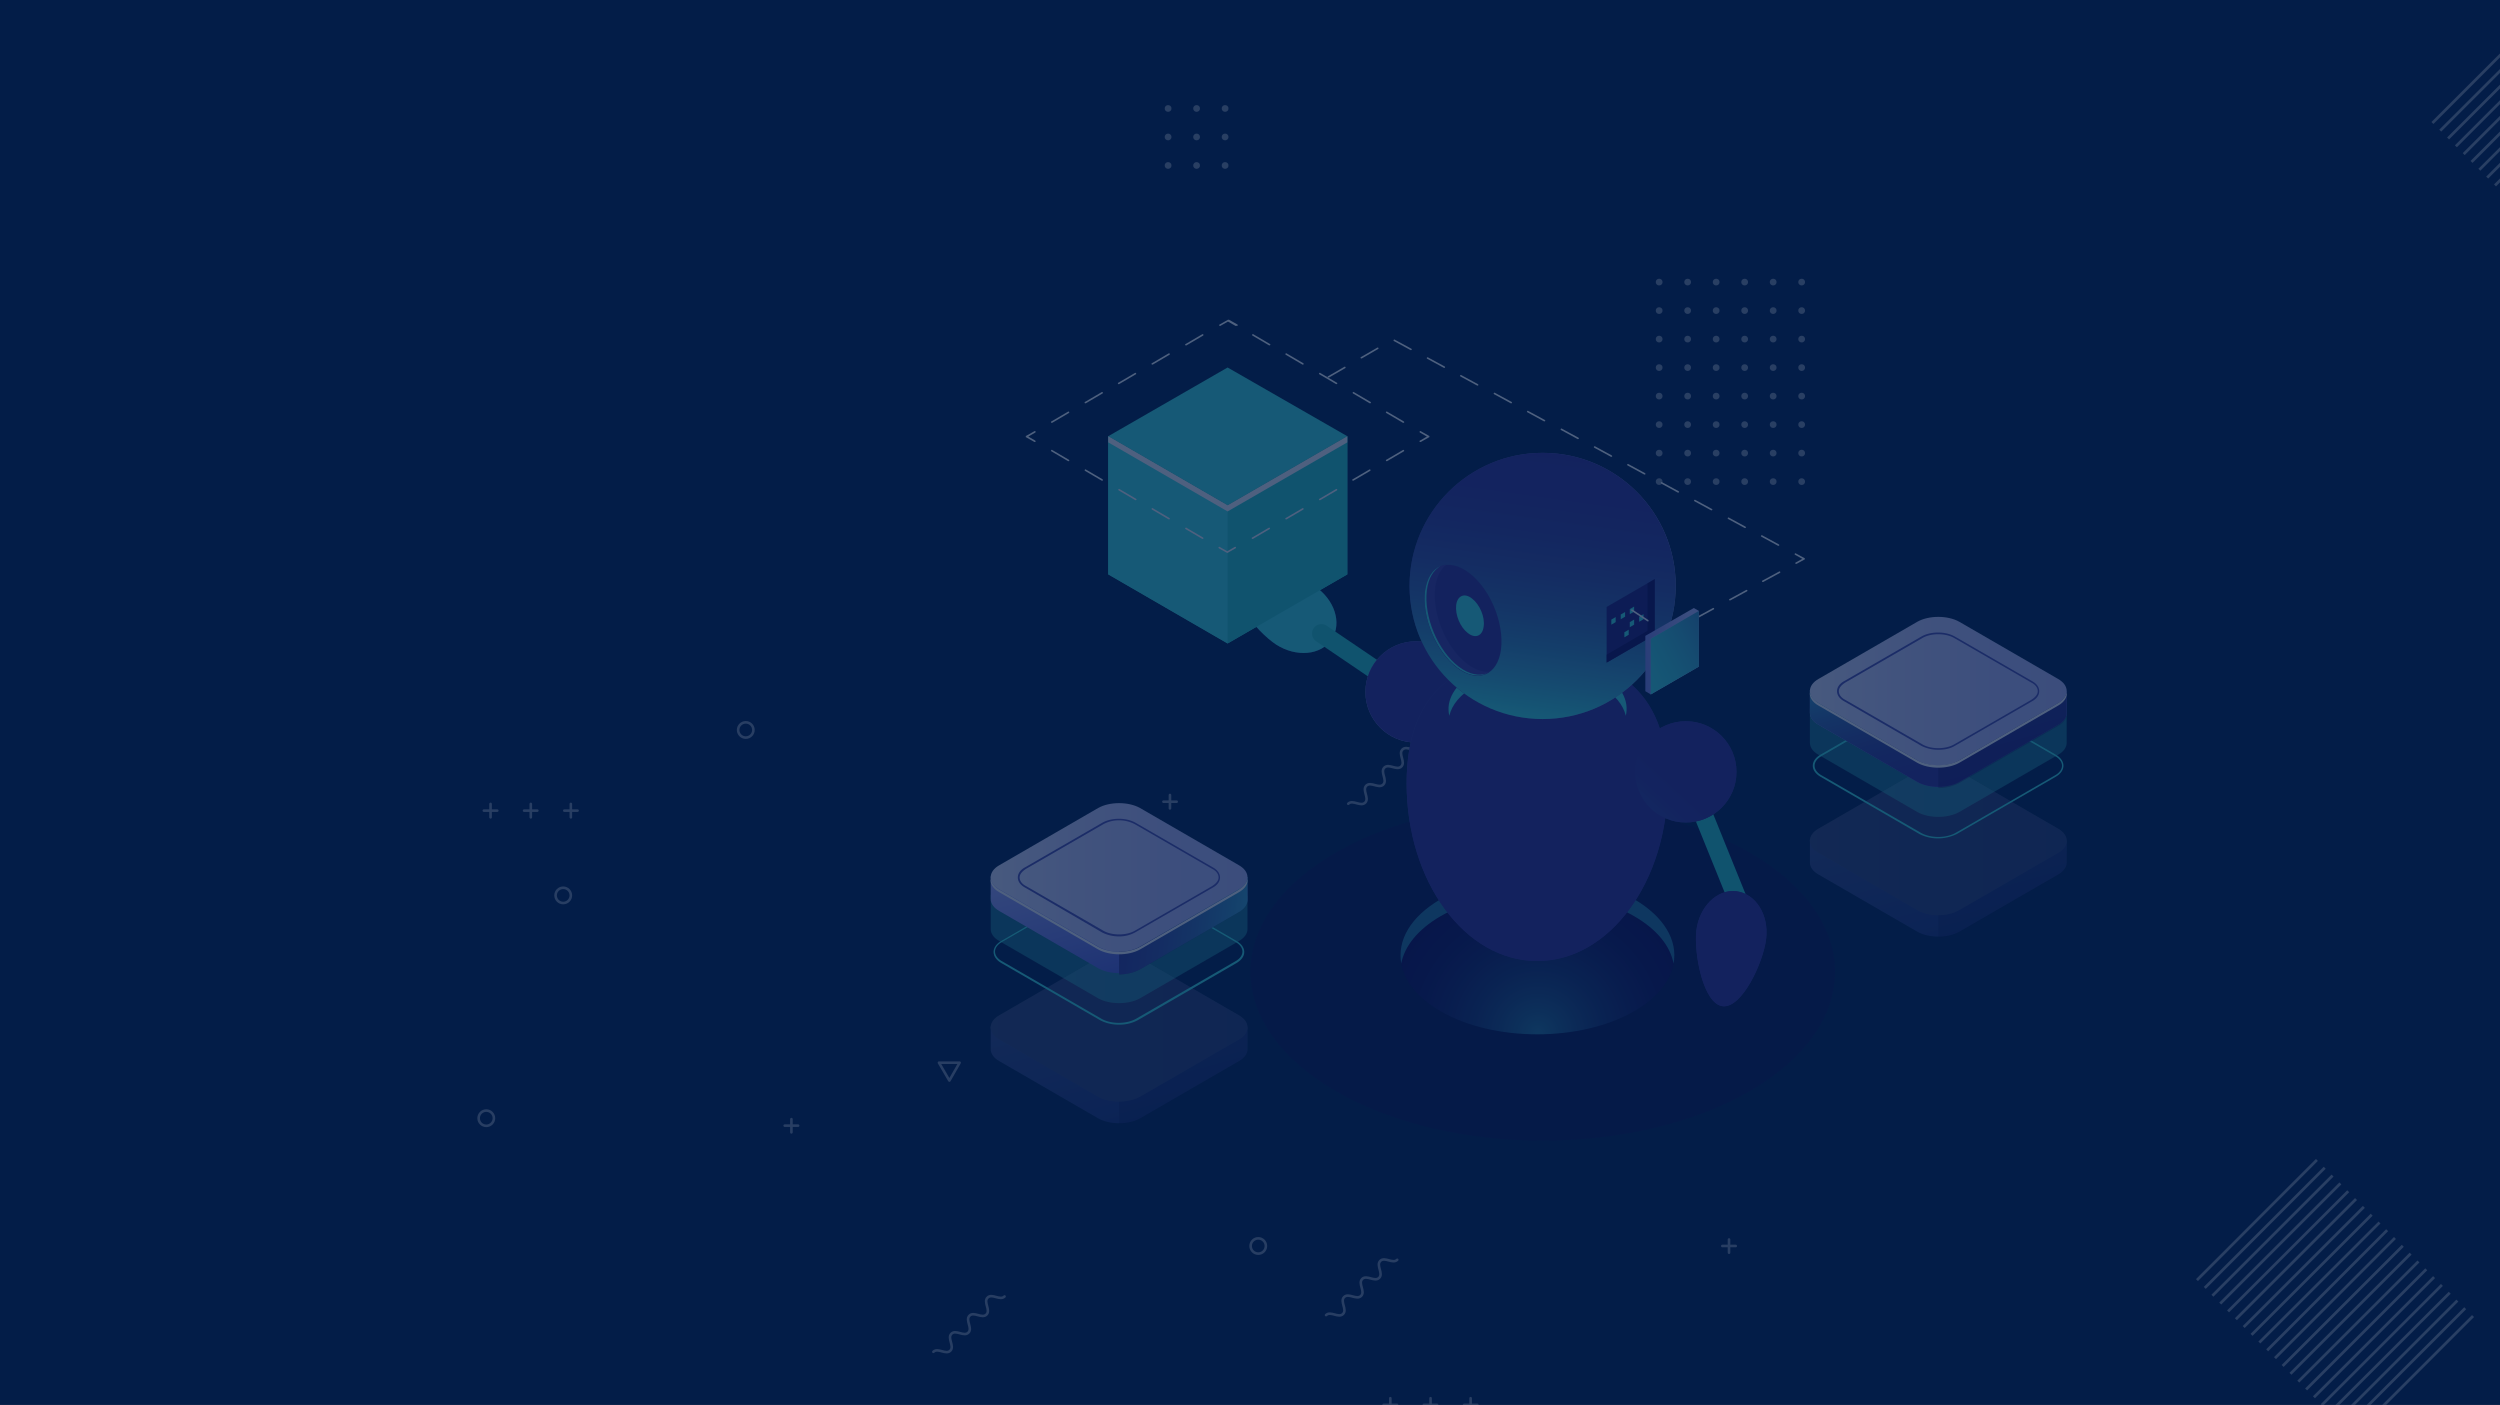 <svg xmlns="http://www.w3.org/2000/svg" xmlns:xlink="http://www.w3.org/1999/xlink" width="1920" height="1079" viewBox="0 0 1920 1079"><rect x="0" y="0" width="1920" height="1079" fill="#808080" stroke="none"/><defs><radialGradient id="a" cx="0.502" cy="0.949" r="1.085" gradientTransform="translate(0.212) scale(0.577 1)" gradientUnits="objectBoundingBox"><stop offset="0" stop-color="#42e8e0"/><stop offset="0.105" stop-color="#37b6bf"/><stop offset="0.22" stop-color="#2c87a1"/><stop offset="0.338" stop-color="#235f87"/><stop offset="0.459" stop-color="#1c3f72"/><stop offset="0.582" stop-color="#162561"/><stop offset="0.711" stop-color="#121355"/><stop offset="0.846" stop-color="#10084e"/><stop offset="1" stop-color="#0f054c"/></radialGradient><radialGradient id="b" cx="0.5" cy="0.497" r="0.974" gradientTransform="translate(0.211 42.2) scale(0.577 0.509)" xlink:href="#a"/><radialGradient id="c" cx="1.212" cy="1.217" fx="1.213" fy="1.292" r="1.057" gradientTransform="matrix(-0.45, 0.836, -1.129, -0.904, -273.275, -76.98)" gradientUnits="objectBoundingBox"><stop offset="0" stop-color="#c0bff6"/><stop offset="1" stop-color="#393091"/></radialGradient><linearGradient id="d" x1="-105.567" y1="58.263" x2="-106.009" y2="58.983" gradientUnits="objectBoundingBox"><stop offset="0" stop-color="#42e8e0"/><stop offset="0.005" stop-color="#42e6df"/><stop offset="0.136" stop-color="#40b6cb"/><stop offset="0.271" stop-color="#3e8db9"/><stop offset="0.407" stop-color="#3c6baa"/><stop offset="0.547" stop-color="#3b519f"/><stop offset="0.689" stop-color="#3a3f97"/><stop offset="0.837" stop-color="#393493"/><stop offset="1" stop-color="#393091"/></linearGradient><radialGradient id="e" cx="2.884" cy="-1.095" fx="2.884" fy="-1.095" r="2.879" gradientTransform="translate(-2.889 2.122) rotate(11.198)" xlink:href="#c"/><linearGradient id="f" x1="-25.625" y1="11.832" x2="-24.628" y2="11.832" xlink:href="#d"/><radialGradient id="g" cx="0.795" cy="0.33" fx="0.795" fy="0.33" r="0.735" gradientTransform="translate(-1.552 -0.559) scale(1.168 1.361)" xlink:href="#c"/><linearGradient id="h" x1="8.884" y1="2.179" x2="8.884" y2="1.235" xlink:href="#d"/><radialGradient id="i" cx="0.812" cy="0.427" fx="0.812" fy="0.427" r="0.844" gradientTransform="translate(0)" xlink:href="#c"/><linearGradient id="j" x1="0.43" y1="0.995" x2="0.569" y2="0.006" xlink:href="#d"/><radialGradient id="k" cx="0.795" cy="0.173" fx="0.795" fy="0.173" r="1.041" gradientTransform="translate(-2.704 2.474) rotate(11.198)" xlink:href="#c"/><linearGradient id="l" x1="-14.534" y1="-11.812" x2="-13.856" y2="-12.544" xlink:href="#d"/><radialGradient id="m" cx="1.183" cy="0.069" fx="1.185" fy="0.124" r="0.777" gradientTransform="matrix(1.621, 0.118, -0.319, 1.636, -22.148, 40.933)" xlink:href="#c"/><linearGradient id="n" x1="-6.586" y1="2.349" x2="-5.506" y2="2.349" xlink:href="#d"/><radialGradient id="o" cx="0.314" cy="-0.636" r="1.062" gradientTransform="translate(-0.231 22.433) scale(1.737 1.285)" gradientUnits="objectBoundingBox"><stop offset="0" stop-color="#2b237c"/><stop offset="0.31" stop-color="#251c72"/><stop offset="1" stop-color="#0f054c"/></radialGradient><linearGradient id="p" x1="0.862" y1="0.431" x2="-1.494" y2="0.875" gradientUnits="objectBoundingBox"><stop offset="0" stop-color="#bcbeff"/><stop offset="0.151" stop-color="#a3a7f5"/><stop offset="0.387" stop-color="#8289e8"/><stop offset="0.612" stop-color="#6a73df"/><stop offset="0.822" stop-color="#5c66d9"/><stop offset="1" stop-color="#5761d7"/></linearGradient><linearGradient id="q" x1="0.393" y1="0.507" x2="-3.2" y2="0.754" xlink:href="#p"/><linearGradient id="r" x1="-0.146" y1="1.115" x2="1.726" y2="-0.667" gradientUnits="objectBoundingBox"><stop offset="0" stop-color="#42e8e0"/><stop offset="0.119" stop-color="#42e2de"/><stop offset="0.27" stop-color="#41d3d7"/><stop offset="0.439" stop-color="#40b9cc"/><stop offset="0.62" stop-color="#3e94bc"/><stop offset="0.81" stop-color="#3c66a8"/><stop offset="1" stop-color="#393091"/></linearGradient><linearGradient id="s" x1="0.099" y1="-0.378" x2="0.893" y2="0.778" gradientUnits="objectBoundingBox"><stop offset="0" stop-color="#bcbeff"/><stop offset="0.227" stop-color="#aaadf8"/><stop offset="0.68" stop-color="#7c83e5"/><stop offset="1" stop-color="#5761d7"/></linearGradient><linearGradient id="t" x1="-0.001" y1="0.5" x2="1" y2="0.5" gradientUnits="objectBoundingBox"><stop offset="0" stop-color="#e9e9fd"/><stop offset="0.36" stop-color="#d3d2f9"/><stop offset="0.706" stop-color="#c5c4f7"/><stop offset="1" stop-color="#c0bff6"/></linearGradient><linearGradient id="u" x1="0.099" y1="-0.376" x2="0.893" y2="0.78" xlink:href="#s"/><linearGradient id="v" x1="1.318" y1="0.589" x2="-0.495" y2="0.403" xlink:href="#d"/><linearGradient id="w" x1="-0.001" y1="0.501" x2="1" y2="0.501" xlink:href="#t"/><linearGradient id="x" x1="0.099" y1="-0.376" x2="0.893" y2="0.78" xlink:href="#s"/><linearGradient id="y" x1="-0.001" y1="0.501" x2="1" y2="0.501" xlink:href="#t"/><linearGradient id="z" x1="0.099" y1="-0.377" x2="0.893" y2="0.779" xlink:href="#s"/><linearGradient id="aa" x1="0.099" y1="-0.377" x2="0.893" y2="0.779" xlink:href="#d"/><linearGradient id="ab" x1="-0.001" y1="0.5" x2="1" y2="0.5" xlink:href="#t"/><clipPath id="ad"><rect width="1920" height="1079"/></clipPath></defs><g id="ac" clip-path="url(#ad)"><rect width="1920" height="1079" fill="#031d48"/><g transform="translate(-405.781 -301.542)" opacity="0.3"><g transform="translate(773.369 134.9)"><g transform="translate(141.211)"><g opacity="0.5"><circle cx="2.575" cy="2.575" r="2.575" fill="#fff"/><circle cx="2.575" cy="2.575" r="2.575" transform="translate(21.89)" fill="#fff"/><circle cx="2.575" cy="2.575" r="2.575" transform="translate(43.78)" fill="#fff"/><circle cx="2.575" cy="2.575" r="2.575" transform="translate(65.67)" fill="#fff"/><circle cx="2.575" cy="2.575" r="2.575" transform="translate(87.56)" fill="#fff"/><circle cx="2.575" cy="2.575" r="2.575" transform="translate(109.593)" fill="#fff"/><circle cx="2.575" cy="2.575" r="2.575" transform="translate(131.483)" fill="#fff"/><circle cx="2.575" cy="2.575" r="2.575" transform="translate(153.372)" fill="#fff"/><circle cx="2.575" cy="2.575" r="2.575" transform="translate(0 21.89)" fill="#fff"/><circle cx="2.575" cy="2.575" r="2.575" transform="translate(21.89 21.89)" fill="#fff"/><circle cx="2.575" cy="2.575" r="2.575" transform="translate(43.78 21.89)" fill="#fff"/><circle cx="2.575" cy="2.575" r="2.575" transform="translate(65.67 21.89)" fill="#fff"/><circle cx="2.575" cy="2.575" r="2.575" transform="translate(87.56 21.89)" fill="#fff"/><circle cx="2.575" cy="2.575" r="2.575" transform="translate(109.593 21.89)" fill="#fff"/><circle cx="2.575" cy="2.575" r="2.575" transform="translate(131.483 21.89)" fill="#fff"/><circle cx="2.575" cy="2.575" r="2.575" transform="translate(153.372 21.89)" fill="#fff"/><circle cx="2.575" cy="2.575" r="2.575" transform="translate(0 43.78)" fill="#fff"/><circle cx="2.575" cy="2.575" r="2.575" transform="translate(21.89 43.78)" fill="#fff"/><circle cx="2.575" cy="2.575" r="2.575" transform="translate(43.78 43.78)" fill="#fff"/><circle cx="2.575" cy="2.575" r="2.575" transform="translate(65.67 43.78)" fill="#fff"/><circle cx="2.575" cy="2.575" r="2.575" transform="translate(87.56 43.78)" fill="#fff"/><circle cx="2.575" cy="2.575" r="2.575" transform="translate(109.593 43.78)" fill="#fff"/><circle cx="2.575" cy="2.575" r="2.575" transform="translate(131.483 43.78)" fill="#fff"/><circle cx="2.575" cy="2.575" r="2.575" transform="translate(153.372 43.78)" fill="#fff"/><circle cx="2.575" cy="2.575" r="2.575" transform="translate(0 65.67)" fill="#fff"/><circle cx="2.575" cy="2.575" r="2.575" transform="translate(21.89 65.67)" fill="#fff"/><circle cx="2.575" cy="2.575" r="2.575" transform="translate(43.78 65.67)" fill="#fff"/><circle cx="2.575" cy="2.575" r="2.575" transform="translate(65.67 65.67)" fill="#fff"/><circle cx="2.575" cy="2.575" r="2.575" transform="translate(87.56 65.67)" fill="#fff"/><circle cx="2.575" cy="2.575" r="2.575" transform="translate(109.593 65.67)" fill="#fff"/><circle cx="2.575" cy="2.575" r="2.575" transform="translate(131.483 65.67)" fill="#fff"/><circle cx="2.575" cy="2.575" r="2.575" transform="translate(153.372 65.67)" fill="#fff"/><circle cx="2.575" cy="2.575" r="2.575" transform="translate(0 87.56)" fill="#fff"/><circle cx="2.575" cy="2.575" r="2.575" transform="translate(21.89 87.56)" fill="#fff"/><circle cx="2.575" cy="2.575" r="2.575" transform="translate(43.78 87.56)" fill="#fff"/><circle cx="2.575" cy="2.575" r="2.575" transform="translate(65.67 87.56)" fill="#fff"/><circle cx="2.575" cy="2.575" r="2.575" transform="translate(87.56 87.56)" fill="#fff"/><circle cx="2.575" cy="2.575" r="2.575" transform="translate(109.593 87.56)" fill="#fff"/><circle cx="2.575" cy="2.575" r="2.575" transform="translate(131.483 87.56)" fill="#fff"/><circle cx="2.575" cy="2.575" r="2.575" transform="translate(153.372 87.56)" fill="#fff"/><circle cx="2.575" cy="2.575" r="2.575" transform="translate(0 109.593)" fill="#fff"/><circle cx="2.575" cy="2.575" r="2.575" transform="translate(21.89 109.593)" fill="#fff"/><circle cx="2.575" cy="2.575" r="2.575" transform="translate(43.78 109.593)" fill="#fff"/><circle cx="2.575" cy="2.575" r="2.575" transform="translate(65.67 109.593)" fill="#fff"/><circle cx="2.575" cy="2.575" r="2.575" transform="translate(87.56 109.593)" fill="#fff"/><circle cx="2.575" cy="2.575" r="2.575" transform="translate(109.593 109.593)" fill="#fff"/><circle cx="2.575" cy="2.575" r="2.575" transform="translate(131.483 109.593)" fill="#fff"/><circle cx="2.575" cy="2.575" r="2.575" transform="translate(153.372 109.593)" fill="#fff"/></g><g transform="translate(762.856 380.713)" opacity="0.5"><circle cx="2.575" cy="2.575" r="2.575" transform="translate(109.45)" fill="#fff"/><circle cx="2.575" cy="2.575" r="2.575" transform="translate(109.45 21.89)" fill="#fff"/><circle cx="2.575" cy="2.575" r="2.575" transform="translate(109.45 43.78)" fill="#fff"/><circle cx="2.575" cy="2.575" r="2.575" transform="translate(109.45 65.67)" fill="#fff"/><circle cx="2.575" cy="2.575" r="2.575" transform="translate(109.45 87.56)" fill="#fff"/><circle cx="2.575" cy="2.575" r="2.575" transform="translate(109.45 109.45)" fill="#fff"/><circle cx="2.575" cy="2.575" r="2.575" transform="translate(109.45 131.339)" fill="#fff"/><circle cx="2.575" cy="2.575" r="2.575" transform="translate(109.45 153.229)" fill="#fff"/><circle cx="2.575" cy="2.575" r="2.575" transform="translate(87.56)" fill="#fff"/><circle cx="2.575" cy="2.575" r="2.575" transform="translate(87.56 21.89)" fill="#fff"/><circle cx="2.575" cy="2.575" r="2.575" transform="translate(87.56 43.78)" fill="#fff"/><circle cx="2.575" cy="2.575" r="2.575" transform="translate(87.56 65.67)" fill="#fff"/><circle cx="2.575" cy="2.575" r="2.575" transform="translate(87.56 87.56)" fill="#fff"/><circle cx="2.575" cy="2.575" r="2.575" transform="translate(87.56 109.45)" fill="#fff"/><circle cx="2.575" cy="2.575" r="2.575" transform="translate(87.56 131.339)" fill="#fff"/><circle cx="2.575" cy="2.575" r="2.575" transform="translate(87.56 153.229)" fill="#fff"/><circle cx="2.575" cy="2.575" r="2.575" transform="translate(65.67)" fill="#fff"/><circle cx="2.575" cy="2.575" r="2.575" transform="translate(65.67 21.89)" fill="#fff"/><circle cx="2.575" cy="2.575" r="2.575" transform="translate(65.67 43.78)" fill="#fff"/><circle cx="2.575" cy="2.575" r="2.575" transform="translate(65.67 65.67)" fill="#fff"/><circle cx="2.575" cy="2.575" r="2.575" transform="translate(65.67 87.56)" fill="#fff"/><circle cx="2.575" cy="2.575" r="2.575" transform="translate(65.67 109.45)" fill="#fff"/><circle cx="2.575" cy="2.575" r="2.575" transform="translate(65.67 131.339)" fill="#fff"/><circle cx="2.575" cy="2.575" r="2.575" transform="translate(65.67 153.229)" fill="#fff"/><circle cx="2.575" cy="2.575" r="2.575" transform="translate(43.78)" fill="#fff"/><circle cx="2.575" cy="2.575" r="2.575" transform="translate(43.78 21.89)" fill="#fff"/><circle cx="2.575" cy="2.575" r="2.575" transform="translate(43.78 43.78)" fill="#fff"/><circle cx="2.575" cy="2.575" r="2.575" transform="translate(43.78 65.67)" fill="#fff"/><circle cx="2.575" cy="2.575" r="2.575" transform="translate(43.78 87.56)" fill="#fff"/><circle cx="2.575" cy="2.575" r="2.575" transform="translate(43.78 109.45)" fill="#fff"/><circle cx="2.575" cy="2.575" r="2.575" transform="translate(43.78 131.339)" fill="#fff"/><circle cx="2.575" cy="2.575" r="2.575" transform="translate(43.78 153.229)" fill="#fff"/><circle cx="2.575" cy="2.575" r="2.575" transform="translate(21.89)" fill="#fff"/><circle cx="2.575" cy="2.575" r="2.575" transform="translate(21.89 21.89)" fill="#fff"/><circle cx="2.575" cy="2.575" r="2.575" transform="translate(21.89 43.78)" fill="#fff"/><circle cx="2.575" cy="2.575" r="2.575" transform="translate(21.89 65.67)" fill="#fff"/><circle cx="2.575" cy="2.575" r="2.575" transform="translate(21.89 87.56)" fill="#fff"/><circle cx="2.575" cy="2.575" r="2.575" transform="translate(21.89 109.45)" fill="#fff"/><circle cx="2.575" cy="2.575" r="2.575" transform="translate(21.89 131.339)" fill="#fff"/><circle cx="2.575" cy="2.575" r="2.575" transform="translate(21.89 153.229)" fill="#fff"/><circle cx="2.575" cy="2.575" r="2.575" fill="#fff"/><circle cx="2.575" cy="2.575" r="2.575" transform="translate(0 21.89)" fill="#fff"/><circle cx="2.575" cy="2.575" r="2.575" transform="translate(0 43.78)" fill="#fff"/><circle cx="2.575" cy="2.575" r="2.575" transform="translate(0 65.67)" fill="#fff"/><circle cx="2.575" cy="2.575" r="2.575" transform="translate(0 87.56)" fill="#fff"/><circle cx="2.575" cy="2.575" r="2.575" transform="translate(0 109.45)" fill="#fff"/><circle cx="2.575" cy="2.575" r="2.575" transform="translate(0 131.339)" fill="#fff"/><circle cx="2.575" cy="2.575" r="2.575" transform="translate(0 153.229)" fill="#fff"/></g><g transform="translate(590.169 52.936)" opacity="0.5"><circle cx="2.575" cy="2.575" r="2.575" fill="#fff"/><circle cx="2.575" cy="2.575" r="2.575" transform="translate(21.89)" fill="#fff"/><circle cx="2.575" cy="2.575" r="2.575" transform="translate(43.78)" fill="#fff"/><circle cx="2.575" cy="2.575" r="2.575" transform="translate(0 21.89)" fill="#fff"/><circle cx="2.575" cy="2.575" r="2.575" transform="translate(21.89 21.89)" fill="#fff"/><circle cx="2.575" cy="2.575" r="2.575" transform="translate(43.78 21.89)" fill="#fff"/><circle cx="2.575" cy="2.575" r="2.575" transform="translate(0 43.78)" fill="#fff"/><circle cx="2.575" cy="2.575" r="2.575" transform="translate(21.89 43.78)" fill="#fff"/><circle cx="2.575" cy="2.575" r="2.575" transform="translate(43.78 43.78)" fill="#fff"/></g><g transform="translate(385.72 247.37)" opacity="0.5"><circle cx="2.575" cy="2.575" r="2.575" fill="#fff"/><circle cx="2.575" cy="2.575" r="2.575" transform="translate(21.89)" fill="#fff"/><circle cx="2.575" cy="2.575" r="2.575" transform="translate(43.78)" fill="#fff"/><circle cx="2.575" cy="2.575" r="2.575" transform="translate(0 21.89)" fill="#fff"/><circle cx="2.575" cy="2.575" r="2.575" transform="translate(21.89 21.89)" fill="#fff"/><circle cx="2.575" cy="2.575" r="2.575" transform="translate(43.78 21.89)" fill="#fff"/><circle cx="2.575" cy="2.575" r="2.575" transform="translate(0 43.78)" fill="#fff"/><circle cx="2.575" cy="2.575" r="2.575" transform="translate(21.89 43.78)" fill="#fff"/><circle cx="2.575" cy="2.575" r="2.575" transform="translate(43.78 43.78)" fill="#fff"/></g></g><g transform="translate(1319.662 168.824)"><g transform="translate(180.842)" opacity="0.5"><line x1="92.281" y2="92.138" transform="translate(119.894 119.894)" fill="none" stroke="#fff" stroke-miterlimit="10" stroke-width="2.122"/><line x1="92.281" y2="92.281" transform="translate(113.885 113.885)" fill="none" stroke="#fff" stroke-miterlimit="10" stroke-width="2.122"/><line x1="92.281" y2="92.281" transform="translate(107.876 107.876)" fill="none" stroke="#fff" stroke-miterlimit="10" stroke-width="2.122"/><line x1="92.138" y2="92.281" transform="translate(102.01 101.867)" fill="none" stroke="#fff" stroke-miterlimit="10" stroke-width="2.122"/><line x1="92.138" y2="92.281" transform="translate(96.001 95.858)" fill="none" stroke="#fff" stroke-miterlimit="10" stroke-width="2.122"/><line x1="92.281" y2="92.281" transform="translate(89.992 89.849)" fill="none" stroke="#fff" stroke-miterlimit="10" stroke-width="2.122"/><line x1="92.281" y2="92.281" transform="translate(83.983 83.84)" fill="none" stroke="#fff" stroke-miterlimit="10" stroke-width="2.122"/><line x1="92.281" y2="92.281" transform="translate(77.974 77.831)" fill="none" stroke="#fff" stroke-miterlimit="10" stroke-width="2.122"/><line x1="92.281" y2="92.138" transform="translate(71.965 71.965)" fill="none" stroke="#fff" stroke-miterlimit="10" stroke-width="2.122"/><line x1="92.281" y2="92.138" transform="translate(65.956 65.956)" fill="none" stroke="#fff" stroke-miterlimit="10" stroke-width="2.122"/><line x1="92.281" y2="92.281" transform="translate(59.947 59.947)" fill="none" stroke="#fff" stroke-miterlimit="10" stroke-width="2.122"/><line x1="92.281" y2="92.281" transform="translate(53.938 53.938)" fill="none" stroke="#fff" stroke-miterlimit="10" stroke-width="2.122"/><line x1="92.138" y2="92.281" transform="translate(48.072 47.929)" fill="none" stroke="#fff" stroke-miterlimit="10" stroke-width="2.122"/><line x1="92.138" y2="92.281" transform="translate(42.063 41.92)" fill="none" stroke="#fff" stroke-miterlimit="10" stroke-width="2.122"/><line x1="92.281" y2="92.281" transform="translate(36.054 35.911)" fill="none" stroke="#fff" stroke-miterlimit="10" stroke-width="2.122"/><line x1="92.281" y2="92.281" transform="translate(30.045 29.902)" fill="none" stroke="#fff" stroke-miterlimit="10" stroke-width="2.122"/><line x1="92.281" y2="92.281" transform="translate(24.036 23.893)" fill="none" stroke="#fff" stroke-miterlimit="10" stroke-width="2.122"/><line x1="92.281" y2="92.281" transform="translate(18.027 17.884)" fill="none" stroke="#fff" stroke-miterlimit="10" stroke-width="2.122"/><line x1="92.281" y2="92.138" transform="translate(12.018 12.018)" fill="none" stroke="#fff" stroke-miterlimit="10" stroke-width="2.122"/><line x1="92.281" y2="92.138" transform="translate(6.009 6.009)" fill="none" stroke="#fff" stroke-miterlimit="10" stroke-width="2.122"/><line x1="92.281" y2="92.281" fill="none" stroke="#fff" stroke-miterlimit="10" stroke-width="2.122"/></g><g transform="translate(0 888.643)" opacity="0.5"><line x1="92.281" y2="92.281" transform="translate(119.751 119.894)" fill="none" stroke="#fff" stroke-miterlimit="10" stroke-width="2.122"/><line x1="92.138" y2="92.281" transform="translate(113.885 113.885)" fill="none" stroke="#fff" stroke-miterlimit="10" stroke-width="2.122"/><line x1="92.138" y2="92.138" transform="translate(107.876 108.019)" fill="none" stroke="#fff" stroke-miterlimit="10" stroke-width="2.122"/><line x1="92.281" y2="92.138" transform="translate(101.867 102.01)" fill="none" stroke="#fff" stroke-miterlimit="10" stroke-width="2.122"/><line x1="92.281" y2="92.281" transform="translate(95.858 96.001)" fill="none" stroke="#fff" stroke-miterlimit="10" stroke-width="2.122"/><line x1="92.281" y2="92.281" transform="translate(89.849 89.992)" fill="none" stroke="#fff" stroke-miterlimit="10" stroke-width="2.122"/><line x1="92.281" y2="92.281" transform="translate(83.84 83.983)" fill="none" stroke="#fff" stroke-miterlimit="10" stroke-width="2.122"/><line x1="92.281" y2="92.281" transform="translate(77.831 77.974)" fill="none" stroke="#fff" stroke-miterlimit="10" stroke-width="2.122"/><line x1="92.281" y2="92.281" transform="translate(71.822 71.965)" fill="none" stroke="#fff" stroke-miterlimit="10" stroke-width="2.122"/><line x1="92.281" y2="92.281" transform="translate(65.813 65.956)" fill="none" stroke="#fff" stroke-miterlimit="10" stroke-width="2.122"/><line x1="92.138" y2="92.281" transform="translate(59.947 59.947)" fill="none" stroke="#fff" stroke-miterlimit="10" stroke-width="2.122"/><line x1="92.138" y2="92.281" transform="translate(53.938 53.938)" fill="none" stroke="#fff" stroke-miterlimit="10" stroke-width="2.122"/><line x1="92.281" y2="92.138" transform="translate(47.929 48.072)" fill="none" stroke="#fff" stroke-miterlimit="10" stroke-width="2.122"/><line x1="92.281" y2="92.281" transform="translate(41.92 42.063)" fill="none" stroke="#fff" stroke-miterlimit="10" stroke-width="2.122"/><line x1="92.281" y2="92.281" transform="translate(35.911 36.054)" fill="none" stroke="#fff" stroke-miterlimit="10" stroke-width="2.122"/><line x1="92.281" y2="92.281" transform="translate(29.902 30.045)" fill="none" stroke="#fff" stroke-miterlimit="10" stroke-width="2.122"/><line x1="92.281" y2="92.281" transform="translate(23.893 24.036)" fill="none" stroke="#fff" stroke-miterlimit="10" stroke-width="2.122"/><line x1="92.281" y2="92.281" transform="translate(17.884 18.027)" fill="none" stroke="#fff" stroke-miterlimit="10" stroke-width="2.122"/><line x1="92.281" y2="92.281" transform="translate(11.875 12.018)" fill="none" stroke="#fff" stroke-miterlimit="10" stroke-width="2.122"/><line x1="92.138" y2="92.281" transform="translate(6.009 6.009)" fill="none" stroke="#fff" stroke-miterlimit="10" stroke-width="2.122"/><line x1="92.138" y2="92.281" fill="none" stroke="#fff" stroke-miterlimit="10" stroke-width="2.122"/></g></g><g transform="translate(0 721.393)" opacity="0.49"><circle cx="5.866" cy="5.866" r="5.866" transform="translate(199.298)" fill="none" stroke="#fff" stroke-linecap="round" stroke-linejoin="round" stroke-miterlimit="10" stroke-width="2"/><circle cx="5.866" cy="5.866" r="5.866" transform="translate(592.887 396.307)" fill="none" stroke="#fff" stroke-linecap="round" stroke-linejoin="round" stroke-miterlimit="10" stroke-width="2"/><circle cx="5.866" cy="5.866" r="5.866" transform="translate(410.328 108.019)" fill="none" stroke="#fff" stroke-linecap="round" stroke-linejoin="round" stroke-miterlimit="10" stroke-width="2"/><circle cx="5.866" cy="5.866" r="5.866" transform="translate(0 298.16)" fill="none" stroke="#fff" stroke-linecap="round" stroke-linejoin="round" stroke-miterlimit="10" stroke-width="2"/><circle cx="5.866" cy="5.866" r="5.866" transform="translate(59.088 127.047)" fill="none" stroke="#fff" stroke-linecap="round" stroke-linejoin="round" stroke-miterlimit="10" stroke-width="2"/><g transform="translate(525.93 55.798)"><line y2="10.301" transform="translate(5.007)" fill="none" stroke="#fff" stroke-linecap="round" stroke-linejoin="round" stroke-miterlimit="10" stroke-width="2"/><line x1="10.158" transform="translate(0 5.151)" fill="none" stroke="#fff" stroke-linecap="round" stroke-linejoin="round" stroke-miterlimit="10" stroke-width="2"/></g><g transform="translate(955.144 397.166)"><line y2="10.158" transform="translate(5.151)" fill="none" stroke="#fff" stroke-linecap="round" stroke-linejoin="round" stroke-miterlimit="10" stroke-width="2"/><line x1="10.301" transform="translate(0 5.007)" fill="none" stroke="#fff" stroke-linecap="round" stroke-linejoin="round" stroke-miterlimit="10" stroke-width="2"/></g><g transform="translate(235.066 304.742)"><line y2="10.158" transform="translate(5.151)" fill="none" stroke="#fff" stroke-linecap="round" stroke-linejoin="round" stroke-miterlimit="10" stroke-width="2"/><line x1="10.301" transform="translate(0 5.007)" fill="none" stroke="#fff" stroke-linecap="round" stroke-linejoin="round" stroke-miterlimit="10" stroke-width="2"/></g><g transform="translate(695.04 519.063)"><g transform="translate(61.807)"><line y2="10.301" transform="translate(5.007)" fill="none" stroke="#fff" stroke-linecap="round" stroke-linejoin="round" stroke-miterlimit="10" stroke-width="2"/><line x1="10.158" transform="translate(0 5.151)" fill="none" stroke="#fff" stroke-linecap="round" stroke-linejoin="round" stroke-miterlimit="10" stroke-width="2"/></g><g transform="translate(30.903)"><line y2="10.301" transform="translate(5.151)" fill="none" stroke="#fff" stroke-linecap="round" stroke-linejoin="round" stroke-miterlimit="10" stroke-width="2"/><line x1="10.158" transform="translate(0 5.151)" fill="none" stroke="#fff" stroke-linecap="round" stroke-linejoin="round" stroke-miterlimit="10" stroke-width="2"/></g><line y2="10.301" transform="translate(5.151)" fill="none" stroke="#fff" stroke-linecap="round" stroke-linejoin="round" stroke-miterlimit="10" stroke-width="2"/><line x1="10.301" transform="translate(0 5.151)" fill="none" stroke="#fff" stroke-linecap="round" stroke-linejoin="round" stroke-miterlimit="10" stroke-width="2"/></g><g transform="translate(4.006 62.665)"><g transform="translate(61.807)"><line y2="10.301" transform="translate(5.007)" fill="none" stroke="#fff" stroke-linecap="round" stroke-linejoin="round" stroke-miterlimit="10" stroke-width="2"/><line x1="10.158" transform="translate(0 5.151)" fill="none" stroke="#fff" stroke-linecap="round" stroke-linejoin="round" stroke-miterlimit="10" stroke-width="2"/></g><g transform="translate(30.903)"><line y2="10.301" transform="translate(5.151)" fill="none" stroke="#fff" stroke-linecap="round" stroke-linejoin="round" stroke-miterlimit="10" stroke-width="2"/><line x1="10.158" transform="translate(0 5.151)" fill="none" stroke="#fff" stroke-linecap="round" stroke-linejoin="round" stroke-miterlimit="10" stroke-width="2"/></g><line y2="10.301" transform="translate(5.151)" fill="none" stroke="#fff" stroke-linecap="round" stroke-linejoin="round" stroke-miterlimit="10" stroke-width="2"/><line x1="10.301" transform="translate(0 5.151)" fill="none" stroke="#fff" stroke-linecap="round" stroke-linejoin="round" stroke-miterlimit="10" stroke-width="2"/></g><path d="M1406.412,360.235l7.869-13.735H1398.4Z" transform="translate(-1044.871 -85.109)" fill="none" stroke="#fff" stroke-linecap="round" stroke-linejoin="round" stroke-miterlimit="10" stroke-width="2"/><path d="M1671.769,210l-7.869,13.735h15.881Z" transform="translate(-930.517 -143.901)" fill="none" stroke="#fff" stroke-linecap="round" stroke-linejoin="round" stroke-miterlimit="10" stroke-width="2"/><path d="M1395.4,514.565c3.434-3.434,9.586,2.575,13.019-.858s-2.575-9.586.859-13.02,9.586,2.575,13.019-.858-2.575-9.586.858-13.02,9.586,2.575,13.02-.858-2.575-9.586.858-13.02,9.586,2.575,13.019-.858" transform="translate(-1046.163 -31.128)" fill="none" stroke="#fff" stroke-linecap="round" stroke-linejoin="round" stroke-miterlimit="10" stroke-width="2"/><path d="M1606.2,494.865c3.434-3.434,9.586,2.575,13.019-.858s-2.575-9.586.858-13.02,9.586,2.575,13.019-.858-2.575-9.586.859-13.02,9.586,2.575,13.02-.858-2.575-9.586.859-13.019,9.586,2.575,13.019-.858" transform="translate(-955.369 -39.613)" fill="none" stroke="#fff" stroke-linecap="round" stroke-linejoin="round" stroke-miterlimit="10" stroke-width="2"/><path d="M1618.1,220.365c3.434-3.434,9.586,2.575,13.019-.858s-2.575-9.586.858-13.02,9.586,2.575,13.019-.858-2.575-9.586.859-13.019,9.586,2.575,13.019-.858-2.575-9.586.858-13.019,9.586,2.575,13.019-.858" transform="translate(-950.243 -157.843)" fill="none" stroke="#fff" stroke-linecap="round" stroke-linejoin="round" stroke-miterlimit="10" stroke-width="2"/></g><rect width="1073.034" height="715.356" transform="translate(22.319 433.105)" fill="none"/></g><g transform="translate(1166.556 547.114)"><path d="M541.238,331.763c-41.11,23.61-107.774,23.61-148.606,0-41.11-23.61-41.11-62.22,0-85.83s107.774-23.61,148.606,0C582.348,269.543,582.348,308.153,541.238,331.763Z" transform="translate(-47.005 199.33)" fill="url(#a)"/><path d="M392.62,258.888c41.11-23.61,107.774-23.61,148.606,0C559,269.165,569,281.943,571.5,295.275c3.333-17.5-6.944-35.832-30.277-49.443-41.11-23.61-107.774-23.61-148.606,0-23.333,13.611-33.332,31.666-30.277,49.443C364.843,282.22,374.843,269.165,392.62,258.888Z" transform="translate(-46.992 199.152)" fill="#42e8e0"/><path d="M703.554,429.193c-87.775,50.554-229.992,50.554-317.489,0s-87.775-132.773,0-183.327,229.992-50.554,317.489,0S791.051,378.639,703.554,429.193Z" transform="translate(-120.712 163.288)" opacity="0.5" fill="url(#b)"/><g transform="translate(186.239 102.219)"><g transform="translate(0 88.618)"><path d="M348.522,201.6c-15.555-10.277-39.443-40.276-31.388-52.776s45.276-2.5,60.831,7.777,21.388,28.61,13.333,40.832C383.243,209.936,364.077,211.6,348.522,201.6Z" transform="translate(-315.518 -143.004)" fill="url(#c)"/><path d="M348.522,201.6c-15.555-10.277-39.443-40.276-31.388-52.776s45.276-2.5,60.831,7.777,21.388,28.61,13.333,40.832C383.243,209.936,364.077,211.6,348.522,201.6Z" transform="translate(-315.518 -143.004)" fill="url(#d)"/></g><path d="M399.981,210.525a6.277,6.277,0,0,1-4.167-1.389l-55.276-37.5a7.2,7.2,0,1,1,8.055-11.944l55.276,37.5a7.168,7.168,0,0,1,1.944,10A6.529,6.529,0,0,1,399.981,210.525Z" transform="translate(-276.702 -26.92)" fill="#2fd3c7"/><path d="M485.277,309.886a7.219,7.219,0,0,1-6.666-4.444l-40-98.886c-1.389-3.611.278-8.055,3.889-9.444s8.055.278,9.444,3.889l40,98.886c1.389,3.611-.278,8.055-3.889,9.444A5.494,5.494,0,0,1,485.277,309.886Z" transform="translate(-97.563 40.936)" fill="#2fd3c7"/><g transform="translate(101.612)"><g transform="translate(0 144.717)"><circle cx="38.888" cy="38.888" r="38.888" fill="url(#e)"/></g><g transform="translate(0 144.717)"><circle cx="38.888" cy="38.888" r="38.888" fill="url(#f)"/></g><g transform="translate(31.666 156.106)"><path d="M564.049,265.074c0,75.275-44.721,136.384-100.274,136.384S363.5,340.35,363.5,265.074,408.221,167.3,463.774,167.3,564.049,189.8,564.049,265.074Z" transform="translate(-363.5 -167.3)" fill="url(#g)"/></g><g transform="translate(31.666 156.106)"><path d="M564.049,265.074c0,75.275-44.721,136.384-100.274,136.384S363.5,340.35,363.5,265.074,408.221,167.3,463.774,167.3,564.049,189.8,564.049,265.074Z" transform="translate(-363.5 -167.3)" fill="url(#h)"/></g><path d="M491.763,234.964c-26.666,15.277-70,15.277-96.663,0s-26.666-40.276,0-55.831c26.666-15.277,70-15.277,96.663,0C518.428,194.688,518.428,219.687,491.763,234.964Z" transform="translate(-311.213 -10.527)" fill="#393091"/><path d="M395.137,189.51c26.666-15.277,70-15.277,96.663,0,11.111,6.389,17.5,14.444,19.444,22.777,2.778-11.666-3.611-24.166-19.444-33.054-26.666-15.277-70-15.277-96.663,0-15.555,9.166-22.221,21.388-19.444,33.054C377.638,203.954,384.026,195.9,395.137,189.51Z" transform="translate(-311.251 -10.35)" fill="#42e8e0"/><path d="M425.876,142.6c0,18.333-12.777,40.832-28.888,50-15.833,9.166-28.888,1.667-28.888-16.666s12.777-40.832,28.888-50S425.876,123.991,425.876,142.6Z" transform="translate(-323.657 -91.77)" fill="#bcbeff"/><g transform="translate(33.888)"><circle cx="102.219" cy="102.219" r="102.219" fill="url(#i)"/></g><g transform="translate(33.888)"><circle cx="102.219" cy="102.219" r="102.219" fill="url(#j)"/></g><g transform="translate(45.473 85.83)"><path d="M427.161,206.883c-2.5,20-17.777,26.388-33.888,14.166s-26.944-38.61-24.444-58.609,17.777-26.388,33.888-14.166S429.661,186.606,427.161,206.883Z" transform="translate(-368.471 -141.885)" fill="#393091"/><path d="M398.382,174.331c-.833,7.222-6.389,9.722-12.222,5-5.833-4.444-9.722-13.888-8.889-21.388.833-7.222,6.389-9.722,12.222-5C395.327,157.388,399.493,167.109,398.382,174.331Z" transform="translate(-353.025 -126.833)" fill="#42e8e0"/><path d="M401.051,218.109c-16.111-12.222-26.943-38.61-24.444-58.609,1.111-8.055,4.167-14.166,8.611-17.5-8.333.833-14.722,8.055-16.388,20.277-2.5,20,8.333,46.387,24.444,58.609,9.444,7.222,18.611,8.055,25.277,3.333C413.272,224.775,407.161,222.831,401.051,218.109Z" transform="translate(-368.471 -142)" fill="#453c9e"/><path d="M394.662,219.62c-16.111-12.222-26.944-38.61-24.444-58.609,1.111-9.166,5-15.555,10.555-18.61-6.111,2.5-10.555,9.166-11.944,19.166-2.5,20,8.333,46.387,24.444,58.609,8.611,6.666,16.944,7.777,23.333,4.444C410.495,227.119,402.717,225.731,394.662,219.62Z" transform="translate(-368.471 -141.289)" fill="#42e8e0"/></g><g transform="translate(207.215 206.104)"><circle cx="38.888" cy="38.888" r="38.888" fill="url(#k)"/></g><g transform="translate(207.215 206.104)"><circle cx="38.888" cy="38.888" r="38.888" fill="url(#l)"/></g></g><path d="M497.4,269.054c-2.222,18.333-18.61,53.332-33.332,51.665s-22.221-39.443-20.277-58.054c2.222-18.333,15.833-31.943,30.555-30.277C489.626,234.333,499.625,250.721,497.4,269.054Z" transform="translate(-88.023 104.267)" fill="url(#m)"/><path d="M497.4,269.054c-2.222,18.333-18.61,53.332-33.332,51.665s-22.221-39.443-20.277-58.054c2.222-18.333,15.833-31.943,30.555-30.277C489.626,234.333,499.625,250.721,497.4,269.054Z" transform="translate(-88.023 104.267)" fill="url(#n)"/></g><g transform="translate(27.027)"><path d="M372.664,159.554,281,106.5V212.608l91.664,53.054L464.6,212.608V106.5Z" transform="translate(-217.669 -17.059)" fill="#42e8e0"/><path d="M372.664,265.661,281,212.608V106.5l91.664,53.054Z" transform="translate(-217.669 -17.059)" fill="#42e8e0"/><path d="M405.941,212.608,314,265.661V159.554L405.941,106.5Z" transform="translate(-159.005 -17.059)" fill="#2fd3c7"/><path d="M372.664,193.33,281,140.276,372.664,87.5,464.6,140.276Z" transform="translate(-217.669 -50.835)" fill="#42e8e0"/><path d="M318.518,141.9h-.278l-6.389-3.611c-.278-.278-.556-.556-.278-.833s.555-.556.833-.278l5.833,3.333,5.833-3.333a.621.621,0,0,1,.555,1.111L318.24,141.9Z" transform="translate(-163.523 37.265)" fill="#fff"/><path d="M381.659,178.7h-.278L368.6,171.2c-.278-.278-.556-.556-.278-.833s.556-.556.833-.278l12.777,7.5c.278.278.555.556.278.833A.969.969,0,0,1,381.659,178.7Zm-25.833-15h-.278l-12.777-7.5c-.278-.278-.556-.556-.278-.833s.555-.556.833-.278l12.777,7.5c.278.278.555.556.278.833C356.382,163.705,356.1,163.705,355.826,163.705Zm-25.555-14.722h-.278l-12.777-7.5c-.278-.278-.556-.556-.278-.833s.556-.556.833-.278l12.777,7.5c.278.278.555.556.278.833C330.549,148.706,330.549,148.983,330.271,148.983Zm-25.832-15h-.278l-12.777-7.5c-.278-.278-.556-.556-.278-.833s.555-.556.833-.278l12.777,7.5c.278.278.556.556.278.833C304.994,133.984,304.717,133.984,304.439,133.984Zm-25.833-15h-.278l-12.777-7.5c-.278-.278-.556-.556-.278-.833s.556-.555.833-.278l12.777,7.5c.278.278.556.556.278.833C279.162,118.984,278.884,118.984,278.607,118.984Z" transform="translate(-245.83 -10.377)" fill="#fff"/><path d="M265.144,113.507h-.278l-6.389-3.611c-.278,0-.278-.278-.278-.555s0-.556.278-.556l6.389-3.611a.621.621,0,1,1,.555,1.111l-5.278,3.055,5.278,3.055c.278.278.556.556.278.833A.97.97,0,0,1,265.144,113.507Z" transform="translate(-258.2 -19.621)" fill="#fff"/><path d="M265.829,146.427c-.278,0-.556,0-.556-.278a.532.532,0,0,1,.278-.833l12.777-7.5a.621.621,0,1,1,.556,1.111l-12.777,7.5Zm25.833-15c-.278,0-.556,0-.556-.278a.532.532,0,0,1,.278-.833l12.777-7.5a.621.621,0,0,1,.555,1.111l-12.777,7.5Zm25.555-14.722c-.278,0-.556,0-.556-.278a.532.532,0,0,1,.278-.833l12.777-7.5a.621.621,0,1,1,.556,1.111l-12.777,7.5Zm25.832-15c-.278,0-.555,0-.555-.278a.532.532,0,0,1,.278-.833l12.777-7.5a.621.621,0,1,1,.555,1.111l-12.777,7.5Zm25.832-14.722c-.278,0-.556,0-.556-.278a.532.532,0,0,1,.278-.833l12.777-7.5a.621.621,0,1,1,.556,1.111l-12.777,7.5Z" transform="translate(-245.83 -67.263)" fill="#fff"/><path d="M324.551,79.022h-.278l-5.833-3.333-5.833,3.333a.621.621,0,0,1-.556-1.111L318.44,74.3h.833l6.389,3.611c.278.278.555.556.278.833A4.86,4.86,0,0,1,324.551,79.022Z" transform="translate(-163.168 -74.3)" fill="#fff"/><path d="M436.981,146.427H436.7l-12.777-7.5c-.278-.278-.556-.555-.278-.833s.556-.555.833-.278l12.777,7.5c.278.278.556.556.278.833C437.536,146.427,437.259,146.427,436.981,146.427Zm-25.555-15h-.278l-12.777-7.5c-.278-.278-.555-.556-.278-.833s.556-.556.833-.278l12.777,7.5c.278.278.556.556.278.833S411.7,131.427,411.426,131.427Zm-25.832-14.722h-.278l-12.777-7.5c-.278-.278-.556-.556-.278-.833s.556-.556.833-.278l12.777,7.5c.278.278.556.556.278.833A.97.97,0,0,1,385.594,116.706Zm-25.832-15h-.278l-12.777-7.5c-.278-.278-.555-.556-.278-.833s.556-.556.833-.278l12.777,7.5c.278.278.556.556.278.833C360.317,101.706,360.039,101.706,359.761,101.706ZM334.206,86.984h-.278l-12.777-7.5c-.278-.278-.556-.556-.278-.833s.556-.556.833-.278l12.777,7.5c.278.278.556.556.278.833A.97.97,0,0,0,334.206,86.984Z" transform="translate(-146.991 -67.263)" fill="#fff"/><path d="M367.729,113.507c-.278,0-.555,0-.555-.278a.532.532,0,0,1,.278-.833l5.278-3.055-5.278-3.055c-.278-.278-.556-.556-.278-.833s.555-.556.833-.278l6.389,3.611c.278,0,.278.278.278.556s0,.555-.278.555l-6.389,3.611Z" transform="translate(-64.684 -19.621)" fill="#fff"/><path d="M321.329,178.7c-.278,0-.556,0-.556-.278a.532.532,0,0,1,.278-.833l12.777-7.5a.621.621,0,0,1,.555,1.111l-12.777,7.5Zm25.833-15c-.278,0-.556,0-.556-.278a.532.532,0,0,1,.278-.833l12.777-7.5a.621.621,0,0,1,.555,1.111l-12.777,7.5Zm25.832-14.722c-.278,0-.556,0-.556-.278a.532.532,0,0,1,.278-.833l12.777-7.5a.621.621,0,0,1,.555,1.111l-12.777,7.5C372.994,148.706,372.994,148.983,372.994,148.983Zm25.555-15c-.278,0-.556,0-.556-.278a.532.532,0,0,1,.278-.833l12.777-7.5a.621.621,0,0,1,.556,1.111l-12.777,7.5Zm25.832-15c-.278,0-.556,0-.556-.278a.532.532,0,0,1,.278-.833l12.777-7.5a.621.621,0,1,1,.556,1.111l-12.777,7.5Z" transform="translate(-147.168 -10.377)" fill="#fff"/><path d="M372.664,159.554,281,106.5v4.722l91.664,53.054L464.6,111.222V106.5Z" transform="translate(-217.669 -17.059)" fill="#fff"/></g><path d="M455.743,188.776,418.8,210.165V167.388L455.743,146Z" transform="translate(54.323 53.16)" fill="#251c72"/><path d="M450.188,149.333v36.388L418.8,204.054v6.111l36.943-21.388V146Z" transform="translate(54.323 53.16)" opacity="0.8" fill="url(#o)"/><g transform="translate(476.734 220.271)"><path d="M423.433,160.389l-3.333,1.944v-3.889l3.333-1.944Z" transform="translate(-420.1 -148.445)" fill="#42e8e0"/><path d="M426.033,158.711l-3.333,1.944v-3.611l3.333-1.944Z" transform="translate(-415.478 -150.933)" fill="#42e8e0"/><path d="M428.533,157.489l-3.333,1.944v-3.889l3.333-1.944Z" transform="translate(-411.034 -153.6)" fill="#42e8e0"/><path d="M428.533,161.089l-3.333,1.944v-3.889l3.333-1.944Z" transform="translate(-411.034 -147.2)" fill="#42e8e0"/><path d="M427.033,163.889l-3.333,1.944v-3.889L427.033,160Z" transform="translate(-413.7 -142.223)" fill="#42e8e0"/><path d="M431.133,159.589l-3.333,1.944v-3.889l3.333-1.944Z" transform="translate(-406.412 -149.867)" fill="#42e8e0"/></g><path d="M602.876,306.255H602.6l-3.055-1.944a.621.621,0,1,1,.556-1.111l2.778,1.944,9.166-5a.621.621,0,0,1,.556,1.111l-9.444,5.278A.272.272,0,0,0,602.876,306.255Zm-15.277-10h-.278L575.1,288.2a.621.621,0,1,1,.555-1.111l12.222,8.055a1.02,1.02,0,0,1,.278.833C588.154,296.255,587.877,296.255,587.6,296.255Zm37.5-2.222c-.278,0-.556,0-.556-.278a.532.532,0,0,1,.278-.833l12.777-6.944a.621.621,0,1,1,.556,1.111l-12.778,6.944Zm25.555-13.888c-.278,0-.556,0-.556-.278a.532.532,0,0,1,.278-.833l12.777-6.944a.621.621,0,1,1,.556,1.111l-12.777,6.944Zm25.277-14.166c-.278,0-.556,0-.556-.278a.532.532,0,0,1,.278-.833l12.777-6.944a.621.621,0,0,1,.556,1.111l-12.777,6.944Zm25.555-13.888c-.278,0-.556,0-.556-.278a.532.532,0,0,1,.278-.833l5-2.778-5.555-3.055c-.278-.278-.556-.556-.278-.833s.556-.555.833-.278l6.666,3.611c.278,0,.278.278.278.556s0,.556-.278.556l-6.111,3.333ZM687.873,238.2H687.6l-12.777-6.944c-.278-.278-.556-.556-.278-.833s.556-.556.833-.278l12.778,6.944c.278.278.556.556.278.833C688.429,238.2,688.151,238.2,687.873,238.2Zm-25.555-13.611h-.278l-12.777-6.944c-.278-.278-.556-.556-.278-.833s.556-.556.833-.278L662.6,223.48c.278.278.555.556.278.833A.97.97,0,0,0,662.318,224.591ZM636.486,210.98h-.278l-12.778-6.944c-.278-.278-.555-.555-.278-.833s.556-.556.833-.278l12.777,6.944c.278.278.556.556.278.833A.969.969,0,0,1,636.486,210.98ZM610.931,197.37h-.278l-12.778-6.944c-.278-.278-.555-.556-.278-.833s.556-.555.833-.278l12.777,6.944c.278.278.556.556.278.833A.97.97,0,0,1,610.931,197.37ZM585.1,183.481h-.278l-12.777-6.944c-.278-.278-.555-.556-.278-.833s.556-.556.833-.278l12.777,6.944c.278.278.556.556.278.833C585.654,183.481,585.377,183.481,585.1,183.481Zm-25.555-13.611h-.278l-12.777-6.944c-.278-.278-.556-.556-.278-.833s.556-.556.833-.278l12.777,6.944c.278.278.556.556.278.833C560.1,169.871,559.822,169.871,559.544,169.871ZM533.989,156.26h-.278l-12.777-6.944c-.278-.278-.556-.556-.278-.833s.556-.555.833-.278l12.777,6.944c.278.278.556.556.278.833C534.267,155.982,534.267,156.26,533.989,156.26Zm-25.832-13.611h-.278L495.1,135.705c-.278-.278-.556-.556-.278-.833s.555-.556.833-.278l12.777,6.944c.278.278.555.556.278.833A.97.97,0,0,1,508.157,142.649ZM482.6,128.761h-.278l-12.777-6.944c-.278-.278-.556-.556-.278-.833s.556-.556.833-.278l12.777,6.944c.278.278.556.556.278.833C483.158,128.761,482.88,128.761,482.6,128.761ZM456.77,115.15h-.278l-12.777-6.944c-.278-.278-.556-.556-.278-.833s.556-.556.833-.278l12.777,6.944c.278.278.556.556.278.833C457.325,115.15,457.048,115.15,456.77,115.15Zm-114.441-6.111c-.278,0-.556,0-.556-.278a.532.532,0,0,1,.278-.833l12.5-7.222a.621.621,0,1,1,.555,1.111l-12.5,7.222Zm88.886-7.5h-.278L418.16,94.6c-.278-.278-.556-.556-.278-.833s.556-.556.833-.278l12.777,6.944c.278.278.556.556.278.833C431.771,101.54,431.493,101.54,431.215,101.54Zm-63.609-7.222c-.278,0-.556,0-.556-.278a.532.532,0,0,1,.278-.833l12.5-7.222a.621.621,0,1,1,.556,1.111l-12.5,7.222Zm38.054-6.389h-.278l-12.777-6.944c-.278-.278-.556-.556-.278-.833s.556-.556.833-.278l12.777,6.944c.278.278.556.556.278.833C405.938,87.651,405.938,87.929,405.66,87.929Z" transform="translate(-82.81 -64.597)" fill="#fff"/><g transform="translate(502.844 221.381)"><path d="M466.721,163.166l3.889-6.944L466.721,154,429.5,175.388v42.5l4.167,2.5,3.889-6.944,29.166-16.666Z" transform="translate(-429.5 -154)" fill="url(#p)"/><path d="M467.943,197.576,431,218.964V176.188L467.943,154.8Z" transform="translate(-426.833 -152.578)" fill="url(#q)"/><path d="M467.943,197.576,431,218.964V176.188L467.943,154.8Z" transform="translate(-426.833 -152.578)" fill="url(#r)"/></g><g transform="translate(0 371.238)"><g transform="translate(0.083 115.274)" opacity="0.3"><path d="M445.716,289.966V273.022l-4.722-2.778c-1.389,8.055-10.833,13.333-18.888,14.444l-54.443,31.666-23.61,8.611L268.222,285.8l1.667-1.111c-6.389-3.055-10-10-13.333-16.388l-5,3.055-3.055.833v17.5h0c0,3.333,2.222,6.666,6.666,9.166L331,342.742c8.889,5,23.332,5,32.221,0l75.831-43.887c4.444-2.5,6.667-5.833,6.667-9.166,0,.833,0,.556,0,.278Z" transform="translate(-248.5 -215.941)" fill="url(#s)"/><path d="M359,283.266l-54.443,31.666L284,322.432v23.333a33.7,33.7,0,0,0,16.111-3.889l75.831-43.887c4.444-2.5,6.666-5.833,6.666-9.166v-.555h0V271.6l-4.444-2.5h-.556C376.219,277.155,366.775,282.433,359,283.266Z" transform="translate(-185.392 -214.518)" fill="#0f054c" opacity="0.3"/><g transform="translate(0)"><path d="M331,359.585,255.166,315.7c-8.889-5-8.889-13.611,0-18.611L331,253.2c8.889-5,23.332-5,32.221,0l75.831,43.887c8.889,5,8.889,13.611,0,18.611l-75.831,43.887C354.33,364.585,339.886,364.585,331,359.585Z" transform="translate(-248.5 -249.45)" fill="url(#t)"/></g><g transform="translate(0)" opacity="0.3"><path d="M331,359.585,255.166,315.7c-8.889-5-8.889-13.611,0-18.611L331,253.2c8.889-5,23.332-5,32.221,0l75.831,43.887c8.889,5,8.889,13.611,0,18.611l-75.831,43.887C354.33,364.585,339.886,364.585,331,359.585Z" transform="translate(-248.5 -249.45)" fill="#0f054c"/></g></g><path d="M345.686,340.663a30.755,30.755,0,0,1-14.444-3.333l-75.831-43.887c-3.889-2.222-6.111-5.278-6.111-8.611s2.222-6.389,6.111-8.611l75.831-43.887c7.777-4.444,20.833-4.444,28.61,0l75.831,43.887c3.889,2.222,6.111,5.278,6.111,8.611s-2.222,6.389-6.111,8.611L359.852,337.33A29.631,29.631,0,0,1,345.686,340.663ZM331.8,335.941c7.5,4.444,19.722,4.444,27.221,0l75.831-43.887c3.611-1.944,5.555-4.722,5.555-7.5s-1.944-5.555-5.555-7.5l-75.831-43.887c-7.5-4.444-19.722-4.444-27.221,0l-75.831,43.887c-3.611,1.944-5.555,4.722-5.555,7.5s1.944,5.555,5.555,7.5Z" transform="translate(-246.995 -170.53)" fill="#42e8e0"/><path d="M445.716,262.732v-26.11l-4.722-2.778c-1.389,8.055-10.833,13.333-18.888,14.444l-54.443,31.666-23.61,8.611L268.222,249.4l1.667-1.111c-6.389-3.055-10-10-13.333-16.388l-5,3.055-3.055.833v26.388h0c0,3.333,2.222,6.666,6.666,9.166L331,315.231c8.889,5,23.332,5,32.221,0l75.831-43.887c4.444-2.5,6.667-5.833,6.667-9.166,0,.833,0,.833,0,.555Z" transform="translate(-248.417 -165.374)" fill="#42e8e0" opacity="0.4"/><path d="M445.716,248.744V231.522l-4.722-2.778c-1.389,8.055-10.833,13.333-18.888,14.444l-54.443,31.666-23.61,8.611L268.222,244.3l1.667-1.111c-6.389-3.055-10-10-13.333-16.388l-5,3.056-3.055.833v17.5h0c0,3.333,2.222,6.666,6.666,9.166L331,301.242c8.889,5,23.332,5,32.221,0l75.831-43.887c4.444-2.5,6.667-5.833,6.667-9.166,0,.833,0,.833,0,.555Z" transform="translate(-248.417 -174.441)" fill="url(#u)"/><path d="M359,242.222l-54.443,31.666L284,281.387V304.72a33.7,33.7,0,0,0,16.111-3.889l75.831-43.887c4.444-2.5,6.666-5.833,6.666-9.166v-.555h0V230l-4.444-2.5h-.556C376.219,235.833,366.775,241.111,359,242.222Z" transform="translate(-185.309 -173.196)" fill="#0f054c" opacity="0.3"/><path d="M359,242.222l-54.443,31.666L284,281.387V304.72a33.7,33.7,0,0,0,16.111-3.889l75.831-43.887c4.444-2.5,6.666-5.833,6.666-9.166v-.555h0V230l-4.444-2.5h-.556C376.219,235.833,366.775,241.111,359,242.222Z" transform="translate(-185.309 -173.196)" fill="url(#v)"/><g transform="translate(0.083)"><path d="M331,318.085,255.166,274.2c-8.889-5-8.889-13.611,0-18.61L331,211.7c8.889-5,23.332-5,32.221,0l75.831,43.887c8.889,5,8.889,13.611,0,18.61l-75.831,43.888C354.33,323.363,339.886,323.363,331,318.085Z" transform="translate(-248.5 -207.95)" fill="url(#w)"/></g><g transform="translate(20.916 12.013)"><path d="M333.775,302.619a28.286,28.286,0,0,1-13.055-3.055l-59.165-34.443c-3.611-1.944-5.555-4.722-5.555-7.778s1.944-5.833,5.555-7.778L320.72,215.4c7.222-4.167,18.61-4.167,25.832,0l59.165,34.166c3.611,1.944,5.555,4.722,5.555,7.778s-1.944,5.833-5.555,7.778l-59.165,34.165A25.061,25.061,0,0,1,333.775,302.619Zm0-89.164a24.913,24.913,0,0,0-12.222,3.055l-59.165,34.166c-3.055,1.944-5,4.167-5,6.666s1.667,5,5,6.666l59.165,34.166c6.667,3.889,17.777,3.889,24.444,0l59.165-34.166c3.055-1.944,5-4.167,5-6.666s-1.667-5-5-6.666L346,216.511A25.713,25.713,0,0,0,333.775,213.456Z" transform="translate(-256 -212.275)" fill="#5351af"/></g><g transform="translate(0 58.192)"><path d="M439.1,237.233,363.272,281.12c-8.889,5-23.332,5-32.221,0L255.22,237.233c-3.889-2.222-6.111-5.278-6.666-8.333-.556,3.611,1.667,7.5,6.666,10.277l75.831,43.887c8.889,5,23.333,5,32.221,0L439.1,239.177c5-2.778,7.222-6.666,6.666-10.277Q444.936,233.483,439.1,237.233Z" transform="translate(-248.47 -228.9)" fill="#fff"/></g></g><g transform="translate(629.146 228.187)"><g transform="translate(0.083 114.996)" opacity="0.3"><path d="M672.216,238.644V221.422l-4.722-2.778c-1.389,8.055-10.833,13.333-18.888,14.444l-54.443,31.666-23.61,8.611L494.721,234.2l1.667-1.111c-6.389-3.055-10-10-13.333-16.388l-5,3.055-3.055.833v17.5h0c0,3.333,2.222,6.666,6.667,9.166L557.5,291.142c8.889,5,23.333,5,32.221,0l75.831-43.887c4.444-2.5,6.667-5.833,6.667-9.166,0,.833,0,.833,0,.556Z" transform="translate(-475 -164.341)" fill="url(#x)"/><path d="M585.5,232.122l-54.442,31.666-20.555,7.5V294.62a33.7,33.7,0,0,0,16.111-3.889l75.831-43.887c4.444-2.5,6.667-5.833,6.667-9.166v-.556h0V219.9l-4.444-2.5h-.556C602.719,225.733,593.275,231.011,585.5,232.122Z" transform="translate(-411.892 -163.096)" fill="#0f054c" opacity="0.3"/><path d="M557.5,307.985,481.666,264.1c-8.889-5-8.889-13.611,0-18.611L557.5,201.6c8.889-5,23.333-5,32.221,0l75.831,43.887c8.889,5,8.889,13.611,0,18.611l-75.831,43.887C580.83,313.263,566.386,313.263,557.5,307.985Z" transform="translate(-475 -197.85)" fill="url(#y)"/><g opacity="0.3"><path d="M557.5,307.985,481.666,264.1c-8.889-5-8.889-13.611,0-18.611L557.5,201.6c8.889-5,23.333-5,32.221,0l75.831,43.887c8.889,5,8.889,13.611,0,18.611l-75.831,43.887C580.83,313.263,566.386,313.263,557.5,307.985Z" transform="translate(-475 -197.85)" fill="#0f054c"/></g></g><path d="M572.186,289.163a30.757,30.757,0,0,1-14.444-3.333l-75.831-43.887c-3.889-2.222-6.111-5.278-6.111-8.611s2.222-6.389,6.111-8.611l75.831-43.887c7.777-4.444,20.833-4.444,28.61,0l75.831,43.887c3.889,2.222,6.111,5.278,6.111,8.611s-2.222,6.389-6.111,8.611L586.352,285.83A33.247,33.247,0,0,1,572.186,289.163Zm0-110.552c-5,0-10,1.111-13.611,3.333l-75.831,43.887c-3.611,1.944-5.555,4.722-5.555,7.5s1.944,5.555,5.555,7.5l75.831,43.887c7.5,4.444,19.722,4.444,27.221,0l75.831-43.887c3.611-1.944,5.555-4.722,5.555-7.5s-1.944-5.555-5.555-7.5L585.8,181.944A28.211,28.211,0,0,0,572.186,178.611Z" transform="translate(-473.495 -119.03)" fill="#42e8e0"/><path d="M672.216,211.232v-26.11l-4.722-2.778c-1.389,8.055-10.833,13.333-18.888,14.444l-54.443,31.666-23.61,8.611L494.721,197.9l1.667-1.111c-6.389-3.056-10-10-13.333-16.388l-5,3.055-3.055.833v26.388h0c0,3.333,2.222,6.666,6.667,9.166L557.5,263.731c8.889,5,23.333,5,32.221,0l75.831-43.887c4.444-2.5,6.667-5.833,6.667-9.166,0,.833,0,.556,0,.556Z" transform="translate(-474.917 -113.874)" fill="#42e8e0" opacity="0.4"/><path d="M672.216,197.244V180.022l-4.722-2.778c-1.389,8.055-10.833,13.333-18.888,14.444l-54.443,31.666-23.61,8.611L494.721,192.8l1.667-1.111c-6.389-3.055-10-10-13.333-16.388l-5,3.055-3.055.833v17.5h0c0,3.333,2.222,6.666,6.667,9.166L557.5,249.742c8.889,5,23.333,5,32.221,0l75.831-43.887c4.444-2.5,6.667-5.833,6.667-9.166,0,.833,0,.555,0,.555Z" transform="translate(-474.917 -122.941)" fill="url(#z)"/><path d="M672.216,197.244V180.022l-4.722-2.778c-1.389,8.055-10.833,13.333-18.888,14.444l-54.443,31.666-23.61,8.611L494.721,192.8l1.667-1.111c-6.389-3.055-10-10-13.333-16.388l-5,3.055-3.055.833v17.5h0c0,3.333,2.222,6.666,6.667,9.166L557.5,249.742c8.889,5,23.333,5,32.221,0l75.831-43.887c4.444-2.5,6.667-5.833,6.667-9.166,0,.833,0,.555,0,.555Z" transform="translate(-474.917 -122.941)" fill="url(#aa)"/><path d="M585.5,190.544,531.055,222.21l-20.555,7.5v23.333a33.7,33.7,0,0,0,16.111-3.889l75.831-43.887c4.444-2.5,6.667-5.833,6.667-9.166v-.556h0V178.6l-4.444-2.5h-.556C602.719,184.155,593.275,189.433,585.5,190.544Z" transform="translate(-411.809 -121.518)" fill="#0f054c" opacity="0.3"/><g transform="translate(0.083)"><path d="M557.5,266.585,481.666,222.7c-8.889-5-8.889-13.611,0-18.611L557.5,160.2c8.889-5,23.333-5,32.221,0l75.831,43.887c8.889,5,8.889,13.611,0,18.611l-75.831,43.887C580.83,271.863,566.386,271.863,557.5,266.585Z" transform="translate(-475 -156.45)" fill="url(#ab)"/></g><g transform="translate(20.916 12.013)"><path d="M560.275,250.841a28.286,28.286,0,0,1-13.055-3.055L488.055,213.62c-3.611-1.944-5.555-4.722-5.555-7.778s1.944-5.833,5.555-7.778L547.22,163.9c7.222-4.167,18.611-4.167,25.832,0l59.165,34.165c3.611,1.944,5.555,4.722,5.555,7.778s-1.944,5.833-5.555,7.778l-59.165,34.166C569.442,250.008,565,250.841,560.275,250.841Zm-12.222-4.167c6.666,3.889,17.777,3.889,24.444,0l59.165-34.166c3.055-1.944,5-4.167,5-6.666s-1.667-5-5-6.666L572.5,165.011c-6.667-3.889-17.777-3.889-24.444,0l-59.165,34.166c-3.055,1.944-5,4.167-5,6.666s1.667,5,5,6.666Z" transform="translate(-482.5 -160.775)" fill="#5351af"/></g><g transform="translate(0 57.915)"><path d="M665.6,185.633,589.772,229.52c-8.889,5-23.333,5-32.221,0L481.72,185.633c-3.889-2.222-6.111-5.278-6.667-8.333-.555,3.611,1.667,7.5,6.667,10.277l75.831,43.887c8.889,5,23.333,5,32.221,0L665.6,187.577c5-2.778,7.222-6.666,6.666-10.277C671.713,180.355,669.491,183.411,665.6,185.633Z" transform="translate(-474.97 -177.3)" fill="#fff"/></g></g></g></g></g></svg>